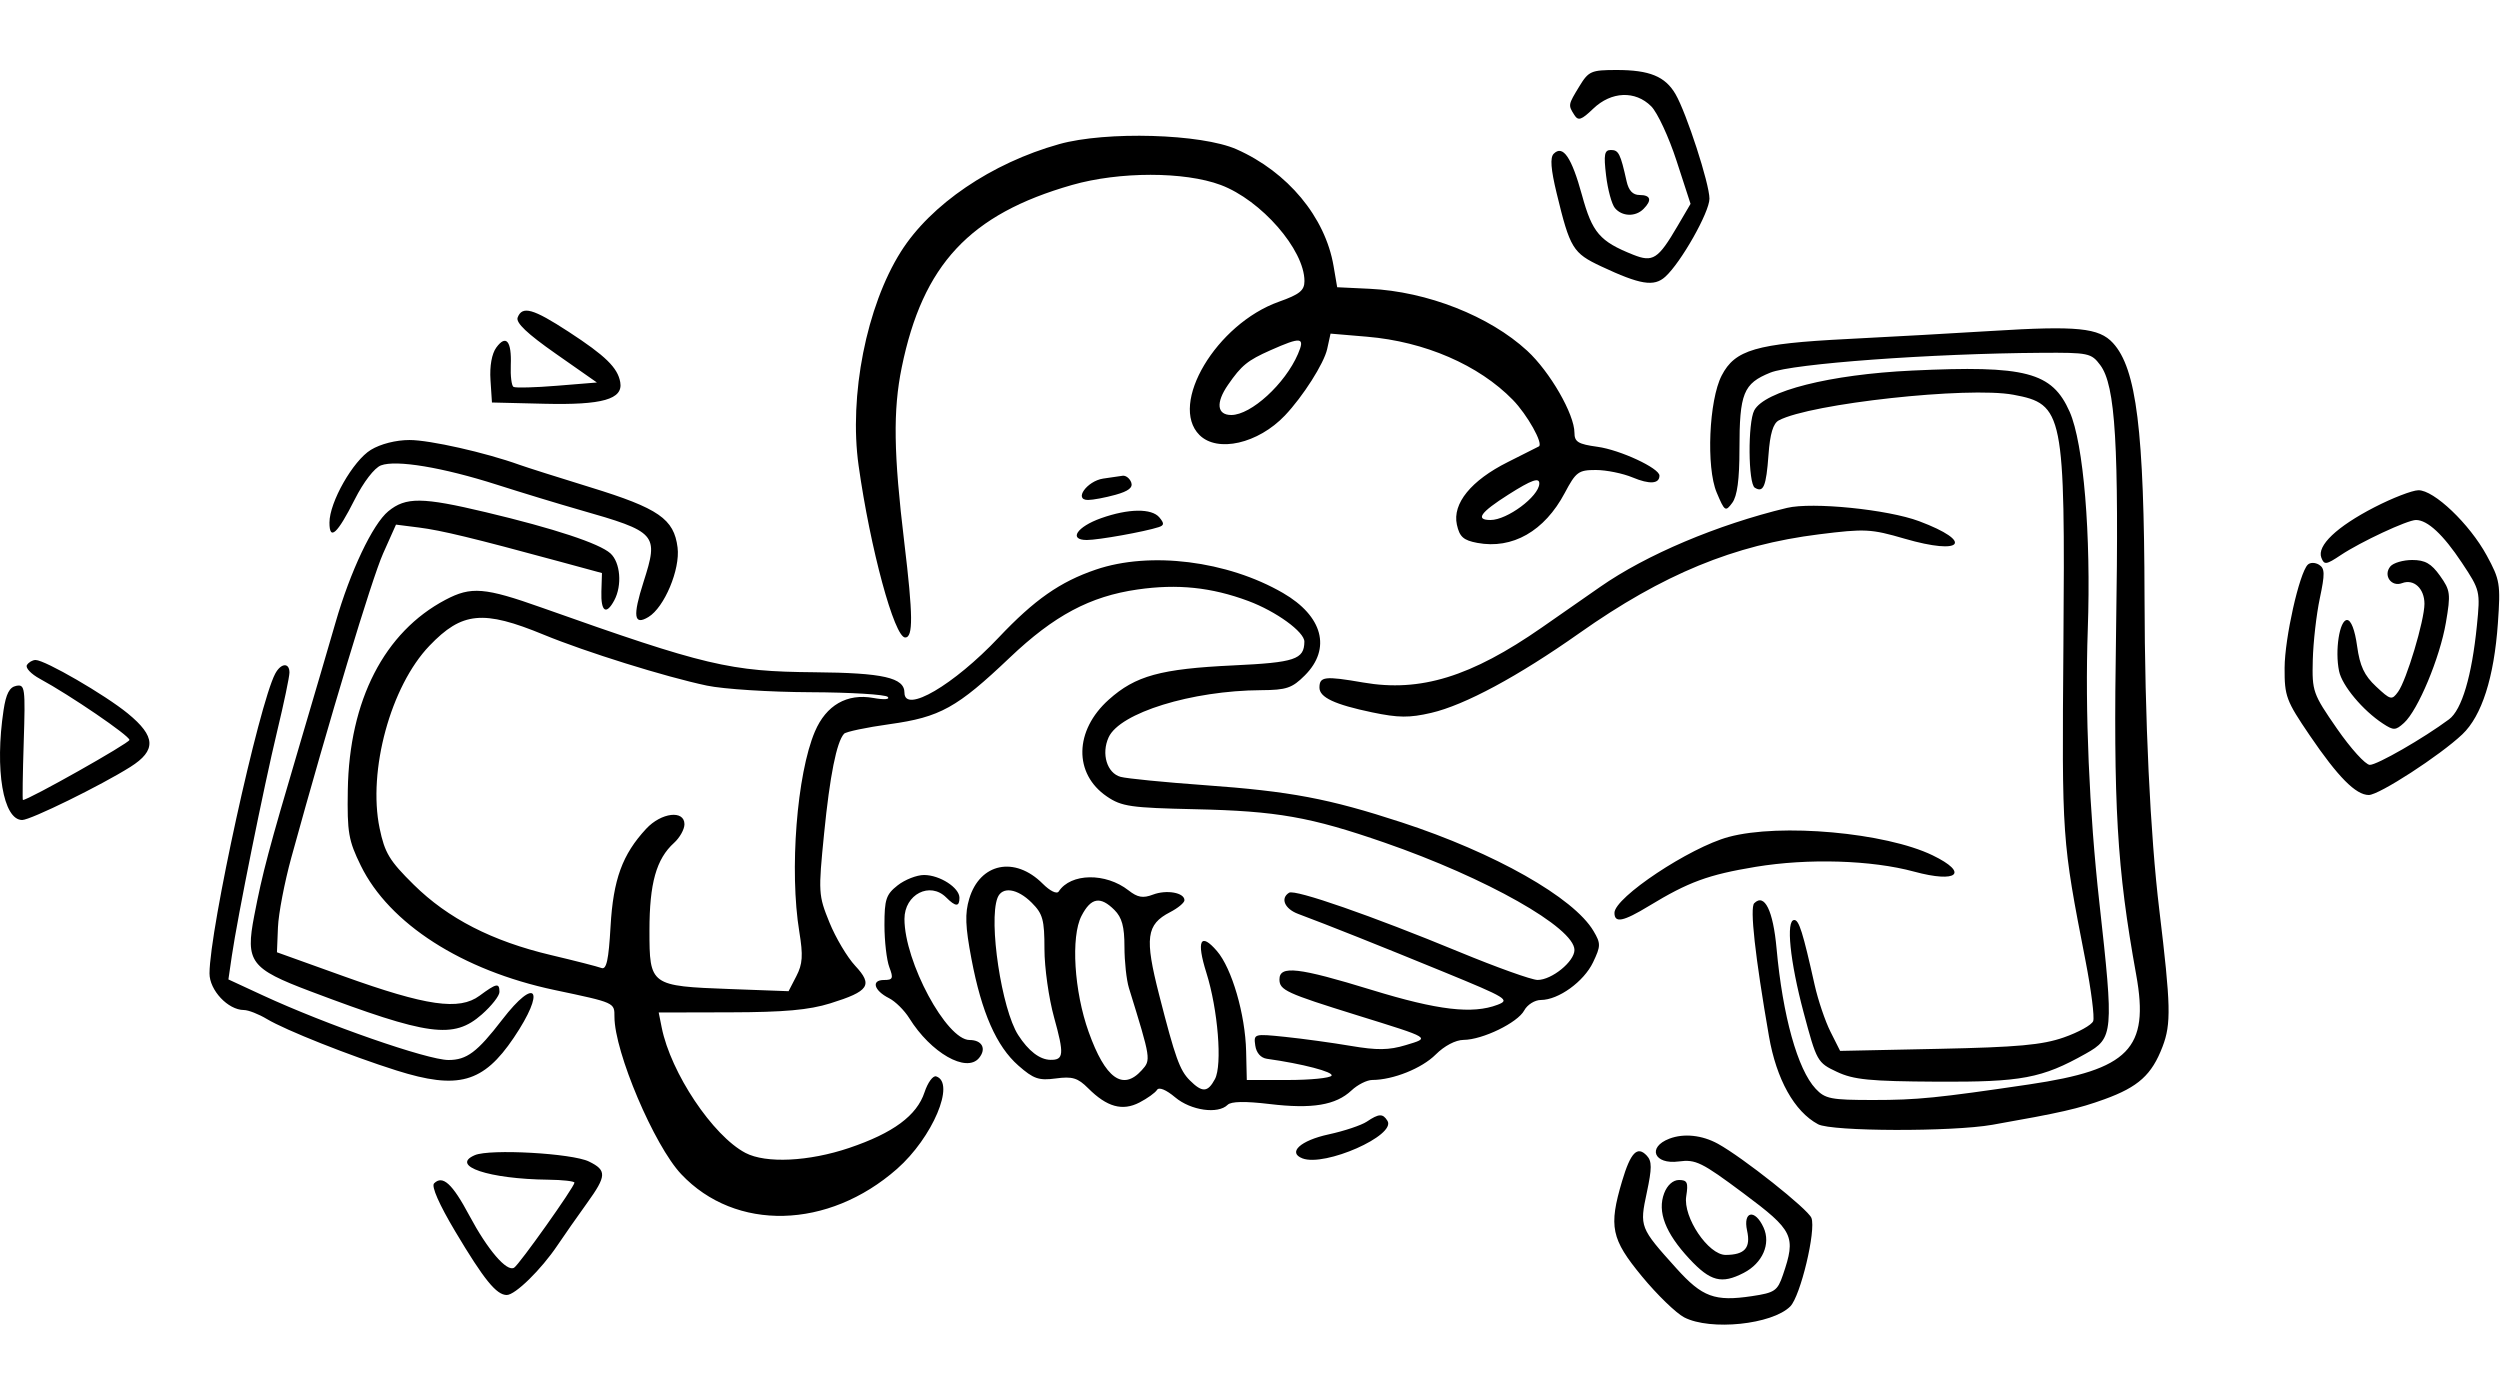 <svg width="500" height="280" viewBox="0 0 500 280" fill="none" xmlns="http://www.w3.org/2000/svg">
<path fill-rule="evenodd" clip-rule="evenodd" d="M315.88 17.25C313.609 20.975 313.605 20.998 314.859 22.982C315.645 24.225 316.257 24.024 318.648 21.732C322.262 18.27 327.056 18.074 330.239 21.258C331.481 22.499 333.76 27.398 335.304 32.143L338.11 40.77L335.455 45.3C331.625 51.837 330.569 52.513 326.642 50.947C319.944 48.276 318.459 46.549 316.4 39.034C314.323 31.45 312.585 28.906 310.742 30.749C309.989 31.502 310.162 33.818 311.333 38.657C314 49.679 314.57 50.616 320.232 53.273C328.07 56.952 330.798 57.394 333.057 55.35C336.196 52.509 341.891 42.441 341.891 39.733C341.891 36.751 337.303 22.619 335.107 18.835C333.046 15.285 329.917 14 323.329 14C318.234 14 317.727 14.221 315.88 17.25ZM211.841 28.824C198.316 32.609 186.153 40.873 180.178 50.337C173.295 61.24 169.756 79.147 171.722 93.125C174.053 109.705 178.877 127.5 181.04 127.5C182.655 127.5 182.613 123.079 180.859 108.5C178.718 90.714 178.591 82.067 180.344 73.492C184.551 52.907 193.939 42.849 214.408 36.995C223.869 34.29 236.912 34.288 244.136 36.99C252.242 40.023 260.891 49.947 260.891 56.216C260.891 58.097 259.933 58.871 255.782 60.345C243.285 64.784 233.719 80.828 239.891 87C243.481 90.59 251.621 88.733 256.977 83.103C260.592 79.303 264.802 72.683 265.434 69.805L266.11 66.725L273.408 67.342C284.96 68.318 295.76 72.997 302.567 79.973C305.459 82.937 308.712 88.751 307.776 89.282C307.564 89.402 304.772 90.809 301.57 92.41C294.22 96.084 290.45 100.714 291.375 104.928C291.911 107.368 292.683 108.058 295.457 108.578C302.482 109.896 308.897 106.235 312.951 98.593C315.189 94.374 315.696 94 319.171 94C321.253 94 324.564 94.672 326.529 95.493C329.931 96.915 331.891 96.78 331.891 95.125C331.891 93.64 324.023 89.98 319.497 89.359C315.633 88.83 314.891 88.379 314.891 86.56C314.891 82.852 309.995 74.351 305.442 70.154C297.903 63.204 285.444 58.305 273.914 57.756L267.437 57.448L266.712 53.197C265.04 43.407 257.548 34.393 247.311 29.859C240.304 26.754 221.225 26.198 211.841 28.824ZM321.217 35.106C321.55 37.914 322.343 40.839 322.979 41.606C324.399 43.318 327.082 43.409 328.691 41.8C330.45 40.041 330.159 39 327.91 39C326.564 39 325.733 38.119 325.317 36.25C324.086 30.717 323.726 30 322.184 30C320.881 30 320.716 30.874 321.217 35.106ZM103.53 63.5C103.128 64.547 105.433 66.735 111.168 70.75L119.381 76.5L111.386 77.151C106.989 77.51 103.078 77.61 102.695 77.376C102.312 77.141 102.07 75.18 102.156 73.018C102.347 68.212 101.216 66.836 99.265 69.502C98.358 70.741 97.915 73.209 98.097 76L98.391 80.5L108.891 80.753C120.487 81.032 124.647 79.85 124.051 76.445C123.543 73.541 121.11 71.165 113.716 66.348C106.592 61.708 104.447 61.108 103.53 63.5ZM398.391 66.186C391.241 66.63 378.191 67.359 369.391 67.806C351.199 68.729 347.001 69.952 344.335 75.108C341.788 80.034 341.213 93.471 343.334 98.5C344.937 102.301 345.093 102.403 346.456 100.559C347.445 99.221 347.891 95.901 347.891 89.874C347.891 78.644 348.668 76.712 354.063 74.527C358.503 72.729 386.253 70.699 408.28 70.562C417.716 70.503 418.254 70.615 420.052 73.019C423.102 77.096 423.808 88.926 423.217 126C422.654 161.33 423.363 173.483 427.245 194.991C429.905 209.728 425.804 213.93 405.891 216.874C387.435 219.602 383.453 220 374.624 220C366.183 220 365.028 219.774 363.132 217.75C359.523 213.898 356.534 203.175 355.313 189.702C354.622 182.08 352.901 178.59 350.846 180.645C349.943 181.548 351.011 191.198 353.788 207.232C355.284 215.874 358.878 222.317 363.617 224.853C366.336 226.308 390.403 226.38 398.474 224.957C412.176 222.541 415.67 221.745 420.891 219.851C427.678 217.388 430.358 214.961 432.509 209.331C434.255 204.757 434.17 201.155 431.863 182C430.037 166.84 428.958 144.022 428.906 119.5C428.836 86.129 427.298 73.727 422.594 68.602C419.803 65.56 415.445 65.125 398.391 66.186ZM259.593 70.798C257.029 76.768 250.217 83 246.256 83C243.389 83 243.123 80.556 245.6 76.973C248.298 73.069 249.499 72.09 254.088 70.052C260.283 67.301 261.05 67.405 259.593 70.798ZM382.391 74.115C366.023 74.889 352.929 78.193 350.853 82.071C349.547 84.512 349.629 96.72 350.958 97.541C352.693 98.614 353.242 97.296 353.701 90.949C354.005 86.743 354.624 84.68 355.763 84.074C362.088 80.712 393.622 77.265 402.67 78.947C412.707 80.812 413.044 82.499 412.683 129C412.379 168.002 412.363 167.774 417.104 192.157C418.244 198.019 418.933 203.448 418.636 204.222C418.339 204.997 415.687 206.468 412.743 207.493C408.434 208.993 403.555 209.436 387.707 209.768L368.023 210.179L366.093 206.339C365.031 204.228 363.609 200.025 362.932 197C360.563 186.412 359.806 184 358.852 184C357.152 184 357.985 192.226 360.724 202.498C363.337 212.293 363.472 212.534 367.387 214.371C370.742 215.946 373.948 216.261 387.387 216.336C404.324 216.43 408.371 215.668 417.157 210.73C422.693 207.619 422.778 206.664 419.87 180.5C417.844 162.282 416.985 142.078 417.553 126C418.228 106.895 416.715 88.652 413.935 82.366C410.41 74.398 405.204 73.036 382.391 74.115ZM74.176 89.968C70.612 92.141 65.891 100.436 65.891 104.526C65.891 108.235 67.461 106.795 70.947 99.89C72.711 96.395 74.881 93.574 76.188 93.077C79.227 91.922 88.534 93.473 99.391 96.943C104.341 98.526 111.766 100.784 115.891 101.962C131.4 106.391 131.767 106.805 128.707 116.389C126.509 123.271 126.774 125.162 129.689 123.401C132.874 121.478 136.062 113.871 135.515 109.502C134.8 103.788 131.737 101.669 118.145 97.483C111.68 95.491 105.266 93.457 103.891 92.961C97.13 90.522 85.949 88 81.911 88.004C79.187 88.006 76.113 88.787 74.176 89.968ZM220.641 95.716C217.378 96.211 214.687 100.004 217.606 99.994C218.588 99.991 221.058 99.526 223.096 98.96C225.719 98.231 226.637 97.503 226.239 96.465C225.93 95.659 225.163 95.067 224.534 95.15C223.905 95.232 222.153 95.487 220.641 95.716ZM307.859 96.75C307.751 99.307 301.439 104 298.109 104C294.987 104 296.054 102.487 301.706 98.902C306.362 95.95 307.916 95.406 307.859 96.75ZM474.891 101.449C467.35 105.336 463.347 109.14 464.27 111.544C464.836 113.02 465.237 112.966 468.146 111.024C472.116 108.374 481.49 104 483.197 104C485.506 104 488.644 106.92 492.375 112.542C496.028 118.045 496.071 118.227 495.378 125.13C494.364 135.229 492.36 141.968 489.809 143.863C484.691 147.665 475.412 152.998 473.96 152.973C473.097 152.959 470.141 149.696 467.391 145.723C462.561 138.746 462.397 138.279 462.556 132.005C462.647 128.433 463.28 122.878 463.963 119.661C465.003 114.758 464.978 113.672 463.806 112.947C463.027 112.466 462.027 112.464 461.549 112.942C459.86 114.631 456.949 127.608 456.92 133.572C456.893 139.24 457.227 140.138 461.94 147.072C467.607 155.41 471.165 159 473.761 159C475.822 159 488.024 151.085 492.467 146.866C496.361 143.168 498.811 135.515 499.578 124.65C500.132 116.793 499.995 115.963 497.35 111.102C493.908 104.778 486.782 97.982 483.663 98.049C482.414 98.076 478.466 99.606 474.891 101.449ZM77.658 102.255C74.536 104.819 70.057 114.264 67.108 124.5C65.999 128.35 62.764 139.375 59.919 149C53.691 170.07 52.513 174.504 50.842 183.17C49.067 192.376 50.074 193.728 62.081 198.262C85.734 207.193 90.698 207.865 96.356 202.896C98.3 201.189 99.891 199.164 99.891 198.396C99.891 196.519 99.315 196.627 95.909 199.145C91.847 202.148 85.321 201.209 68.654 195.221L55.391 190.456L55.59 185.478C55.699 182.74 56.904 176.45 58.268 171.5C65.908 143.761 74.355 115.772 76.614 110.712L79.198 104.924L83.795 105.506C88.278 106.075 94.568 107.596 111.891 112.301L120.391 114.61L120.277 118.305C120.152 122.348 121.238 123.089 122.856 120.066C124.458 117.072 124.081 112.482 122.085 110.675C119.89 108.689 110.863 105.708 97.149 102.44C84.438 99.412 81.157 99.38 77.658 102.255ZM357.391 101.581C343.421 104.952 329.253 110.943 320.032 117.377C317.48 119.159 312.244 122.806 308.398 125.481C294.2 135.358 284.08 138.478 272.646 136.502C264.941 135.171 263.891 135.293 263.891 137.524C263.891 139.48 266.917 140.901 274.438 142.474C279.676 143.57 281.882 143.589 286.241 142.576C292.96 141.014 303.608 135.283 315.891 126.618C332.565 114.855 346.8 108.986 363.812 106.863C373.007 105.716 374.201 105.777 380.918 107.736C392.565 111.134 394.863 108.38 383.834 104.242C377.549 101.883 362.438 100.363 357.391 101.581ZM220.227 103.634C215.361 105.358 213.634 108 217.373 108C219.7 108 228.933 106.345 231.754 105.422C232.844 105.065 232.87 104.679 231.881 103.488C230.347 101.639 225.69 101.697 220.227 103.634ZM219.165 113.922C212.005 116.362 206.897 119.935 199.725 127.517C190.726 137.032 180.891 142.785 180.891 138.535C180.891 135.532 176.631 134.565 162.891 134.451C145.992 134.311 141.118 133.156 108.401 121.545C96.922 117.472 94.234 117.25 89.101 119.956C76.864 126.407 69.848 140.065 69.56 158C69.423 166.513 69.693 168.085 72.161 173.125C77.846 184.733 92.417 194.091 110.891 197.997C123.042 200.566 122.891 200.498 122.891 203.363C122.891 210.38 130.834 229.1 136.244 234.835C147.108 246.351 165.638 245.897 179.405 233.779C186.512 227.523 191.15 216.564 187.236 215.277C186.6 215.067 185.551 216.5 184.904 218.459C183.367 223.118 178.645 226.605 169.841 229.584C161.779 232.311 153.174 232.726 149.091 230.582C142.561 227.154 134.149 214.559 132.34 205.5L131.741 202.5L146.066 202.466C156.863 202.441 161.786 201.998 166.057 200.67C173.83 198.251 174.647 197.02 171.039 193.158C169.45 191.457 167.128 187.548 165.879 184.47C163.678 179.048 163.646 178.496 164.822 166.687C165.975 155.109 167.316 148.403 168.807 146.754C169.178 146.344 173.287 145.48 177.937 144.833C188.023 143.429 191.396 141.56 201.961 131.518C210.827 123.091 218.011 119.262 227.52 117.896C235.516 116.748 242.276 117.45 249.657 120.196C255.218 122.265 260.901 126.39 260.876 128.339C260.829 131.887 258.997 132.499 246.679 133.08C232.099 133.769 227.104 135.142 221.752 139.931C214.856 146.101 214.694 154.756 221.39 159.305C224.333 161.305 226.123 161.563 239.028 161.845C255.388 162.203 262.059 163.379 276.891 168.518C297.263 175.578 314.891 185.543 314.891 190C314.891 192.311 310.338 196.004 307.506 195.989C306.343 195.984 299.316 193.469 291.891 190.401C274.368 183.161 259.004 177.812 257.825 178.541C256.018 179.658 256.921 181.768 259.641 182.784C265.515 184.976 275.948 189.134 288.815 194.412C301.407 199.576 302.069 199.982 299.5 200.959C294.49 202.863 287.572 202.048 274.391 198C259.637 193.469 255.891 193.039 255.891 195.879C255.891 198.021 257.217 198.634 271.391 203.042C286.423 207.718 286.104 207.522 281.137 209.028C277.795 210.042 275.437 210.074 270.137 209.176C266.427 208.547 260.539 207.738 257.053 207.377C250.8 206.731 250.72 206.753 251.053 209.101C251.262 210.573 252.153 211.586 253.391 211.759C260.469 212.748 266.766 214.393 266.309 215.132C266.014 215.609 262.08 216 257.566 216H249.359L249.226 210.25C249.056 202.881 246.377 193.676 243.393 190.21C240.091 186.373 239.244 188.105 241.273 194.543C243.594 201.907 244.489 213.015 242.986 215.823C241.55 218.505 240.449 218.558 237.956 216.065C235.944 214.053 235.053 211.569 231.835 199C228.905 187.557 229.255 184.898 234.012 182.437C235.596 181.619 236.891 180.541 236.891 180.042C236.891 178.526 233.311 177.89 230.593 178.923C228.59 179.685 227.524 179.5 225.711 178.079C221.142 174.498 214.146 174.606 211.742 178.296C211.366 178.872 210.014 178.214 208.535 176.735C202.966 171.166 195.99 172.599 193.847 179.751C192.961 182.709 193.056 185.274 194.29 191.784C196.329 202.532 199.293 209.268 203.678 213.117C206.716 215.786 207.767 216.146 211.175 215.689C214.474 215.246 215.557 215.575 217.628 217.646C221.387 221.405 224.476 222.266 227.884 220.504C229.468 219.685 231.051 218.549 231.403 217.981C231.79 217.354 233.22 217.94 235.043 219.474C238.17 222.105 243.612 222.879 245.527 220.964C246.218 220.273 249.03 220.222 253.946 220.809C262.446 221.824 267.156 221.039 270.302 218.084C271.522 216.938 273.391 215.997 274.455 215.994C278.62 215.982 284.369 213.676 287.139 210.906C288.874 209.171 291.122 207.991 292.718 207.978C296.525 207.947 303.53 204.543 304.846 202.085C305.46 200.938 306.957 199.998 308.176 199.996C311.693 199.99 316.767 196.327 318.61 192.464C320.168 189.196 320.175 188.699 318.703 186.207C314.748 179.511 298.917 170.547 280.319 164.472C265.702 159.699 258.118 158.267 240.891 157.029C232.916 156.456 225.374 155.711 224.13 155.374C221.399 154.633 220.221 150.765 221.724 147.467C223.958 142.563 238.33 138.118 252.218 138.035C257.301 138.004 258.418 137.627 260.968 135.077C266.305 129.74 264.573 123.215 256.595 118.596C245.453 112.146 230.027 110.219 219.165 113.922ZM478.071 113.284C476.587 115.071 478.26 117.456 480.417 116.628C482.76 115.729 484.891 117.7 484.891 120.765C484.891 124.082 481.301 136.057 479.615 138.363C478.362 140.076 478.121 140.018 475.214 137.301C472.855 135.098 471.97 133.211 471.42 129.214C470.975 125.978 470.211 124 469.407 124C467.905 124 466.955 130.103 467.815 134.233C468.418 137.13 472.557 142.08 476.582 144.717C478.728 146.123 479.111 146.111 480.804 144.579C483.594 142.053 487.972 131.574 489.178 124.532C490.167 118.757 490.082 118.077 488 115.153C486.255 112.703 485.017 112 482.445 112C480.625 112 478.657 112.578 478.071 113.284ZM108.772 126.951C117.132 130.398 133.087 135.374 141.391 137.124C144.691 137.819 153.991 138.414 162.057 138.444C170.124 138.475 177.099 138.897 177.557 139.383C178.037 139.89 176.81 139.98 174.669 139.593C169.399 138.64 165.232 141.034 162.983 146.307C159.367 154.783 157.86 174.132 159.863 186.365C160.639 191.101 160.525 192.808 159.269 195.235L157.715 198.24L146.053 197.809C130.034 197.217 129.891 197.113 129.891 186.087C129.891 176.66 131.26 171.786 134.808 168.575C135.954 167.538 136.891 165.86 136.891 164.845C136.891 161.954 132.258 162.502 129.24 165.75C124.472 170.883 122.647 175.883 122.111 185.285C121.726 192.023 121.297 193.986 120.291 193.6C119.567 193.322 115.018 192.157 110.183 191.012C98.424 188.225 89.606 183.703 82.751 176.943C77.882 172.14 76.949 170.598 75.921 165.645C73.532 154.134 78.143 137.238 85.878 129.163C92.408 122.346 96.619 121.939 108.772 126.951ZM5.385 133.009C5.042 133.564 6.207 134.802 7.973 135.759C13.986 139.018 25.891 147.142 25.891 147.986C25.891 148.615 5.694 160 4.579 160C4.468 160 4.542 154.782 4.745 148.405C5.09 137.534 4.997 136.833 3.252 137.168C1.9 137.428 1.206 138.754 0.715 142.013C-1.079 153.922 0.628 164 4.439 164C6.117 164 20.218 157.081 26.076 153.384C31.3 150.086 31.167 147.287 25.569 142.699C21.013 138.966 8.999 132 7.117 132C6.508 132 5.728 132.454 5.385 133.009ZM55.035 134.75C51.779 140.897 41.927 185.852 41.901 194.677C41.89 198.039 45.604 201.996 48.776 202.004C49.664 202.006 51.741 202.819 53.391 203.812C57.078 206.03 70.02 211.167 79.295 214.094C91.628 217.986 96.654 216.586 102.746 207.56C109.204 197.99 107.282 195.045 100.408 203.978C95.441 210.433 93.348 212 89.695 212C85.503 212 65.24 204.943 52.536 199.06L45.681 195.885L46.365 191.192C47.484 183.524 52.78 157.268 55.428 146.264C56.783 140.634 57.891 135.347 57.891 134.514C57.891 132.458 56.173 132.6 55.035 134.75ZM345.733 167.389C337.947 169.487 322.891 179.494 322.891 182.573C322.891 184.677 324.625 184.331 329.78 181.2C337.721 176.377 341.619 174.948 351.146 173.366C361.606 171.628 374.32 172.013 382.82 174.324C391.509 176.686 393.866 174.619 386.531 171.068C377.125 166.514 356.041 164.613 345.733 167.389ZM179.526 177.073C177.215 178.891 176.891 179.865 176.891 185.007C176.891 188.232 177.33 192.024 177.866 193.435C178.717 195.673 178.579 196 176.783 196C174.184 196 174.783 198.115 177.813 199.639C179.058 200.265 180.878 202.065 181.857 203.639C186.176 210.58 193.283 214.642 195.801 211.608C197.343 209.75 196.426 208 193.91 208C189.304 208 180.891 192.357 180.891 183.793C180.891 178.87 185.996 176.247 189.248 179.5C191.132 181.384 191.891 181.4 191.891 179.557C191.891 177.533 187.952 175 184.803 175C183.35 175 180.975 175.933 179.526 177.073ZM206.346 180.545C208.568 182.768 208.891 183.944 208.891 189.817C208.891 193.517 209.758 199.668 210.817 203.488C212.864 210.872 212.765 212.019 210.082 211.968C207.939 211.928 205.686 210.192 203.633 207C200.329 201.864 197.682 184.314 199.498 179.582C200.4 177.232 203.464 177.664 206.346 180.545ZM222.891 182C224.393 183.502 224.891 185.333 224.891 189.351C224.891 192.294 225.294 196.006 225.787 197.601C230.21 211.903 230.221 211.978 228.345 214.051C224.559 218.234 221.066 215.714 217.732 206.393C214.822 198.258 214.147 187.339 216.297 183.182C218.196 179.509 220.065 179.174 222.891 182ZM273.364 224.325C272.279 225.054 268.843 226.202 265.728 226.877C260.086 228.1 257.456 230.512 260.494 231.678C264.973 233.397 279.289 227.07 277.493 224.166C276.567 222.667 275.787 222.697 273.364 224.325ZM333.891 227.729C329.373 229.449 330.804 232.955 335.754 232.292C339.136 231.838 340.336 232.428 348.676 238.646C358.715 246.13 359.242 247.22 356.585 254.989C355.495 258.175 354.957 258.543 350.391 259.227C342.95 260.342 340.462 259.428 335.283 253.676C327.949 245.533 327.894 245.391 329.363 238.5C330.401 233.627 330.401 232.243 329.362 231.132C327.465 229.103 326.121 230.487 324.417 236.224C321.71 245.34 322.223 247.801 328.392 255.28C331.418 258.949 335.221 262.636 336.843 263.475C342.086 266.186 354.424 264.912 358.051 261.284C360.093 259.242 363.243 246.08 362.286 243.587C361.617 241.844 348.537 231.471 343.579 228.752C340.415 227.017 336.773 226.632 333.891 227.729ZM94.971 231.028C89.935 233.178 97.781 235.806 109.641 235.94C112.529 235.973 114.891 236.239 114.891 236.532C114.891 237.354 103.863 252.899 102.825 253.54C101.365 254.443 97.528 249.975 93.872 243.116C90.464 236.721 88.533 234.958 86.817 236.674C86.232 237.259 87.829 240.886 91.061 246.308C96.804 255.94 99.285 259 101.353 259C103.045 259 108.237 253.916 111.488 249.075C112.809 247.109 115.479 243.293 117.422 240.595C121.334 235.163 121.383 234.057 117.791 232.303C114.417 230.655 97.993 229.738 94.971 231.028ZM332.836 238.644C331.432 242.338 333.06 246.583 337.861 251.75C342.077 256.287 344.313 256.867 348.746 254.575C352.512 252.627 354.198 248.768 352.709 245.5C350.995 241.737 348.556 242.2 349.418 246.125C350.177 249.577 348.963 250.959 345.147 250.985C341.672 251.008 336.575 243.438 337.245 239.25C337.683 236.511 337.457 236 335.803 236C334.602 236 333.452 237.025 332.836 238.644Z" fill="black"/>
</svg>
